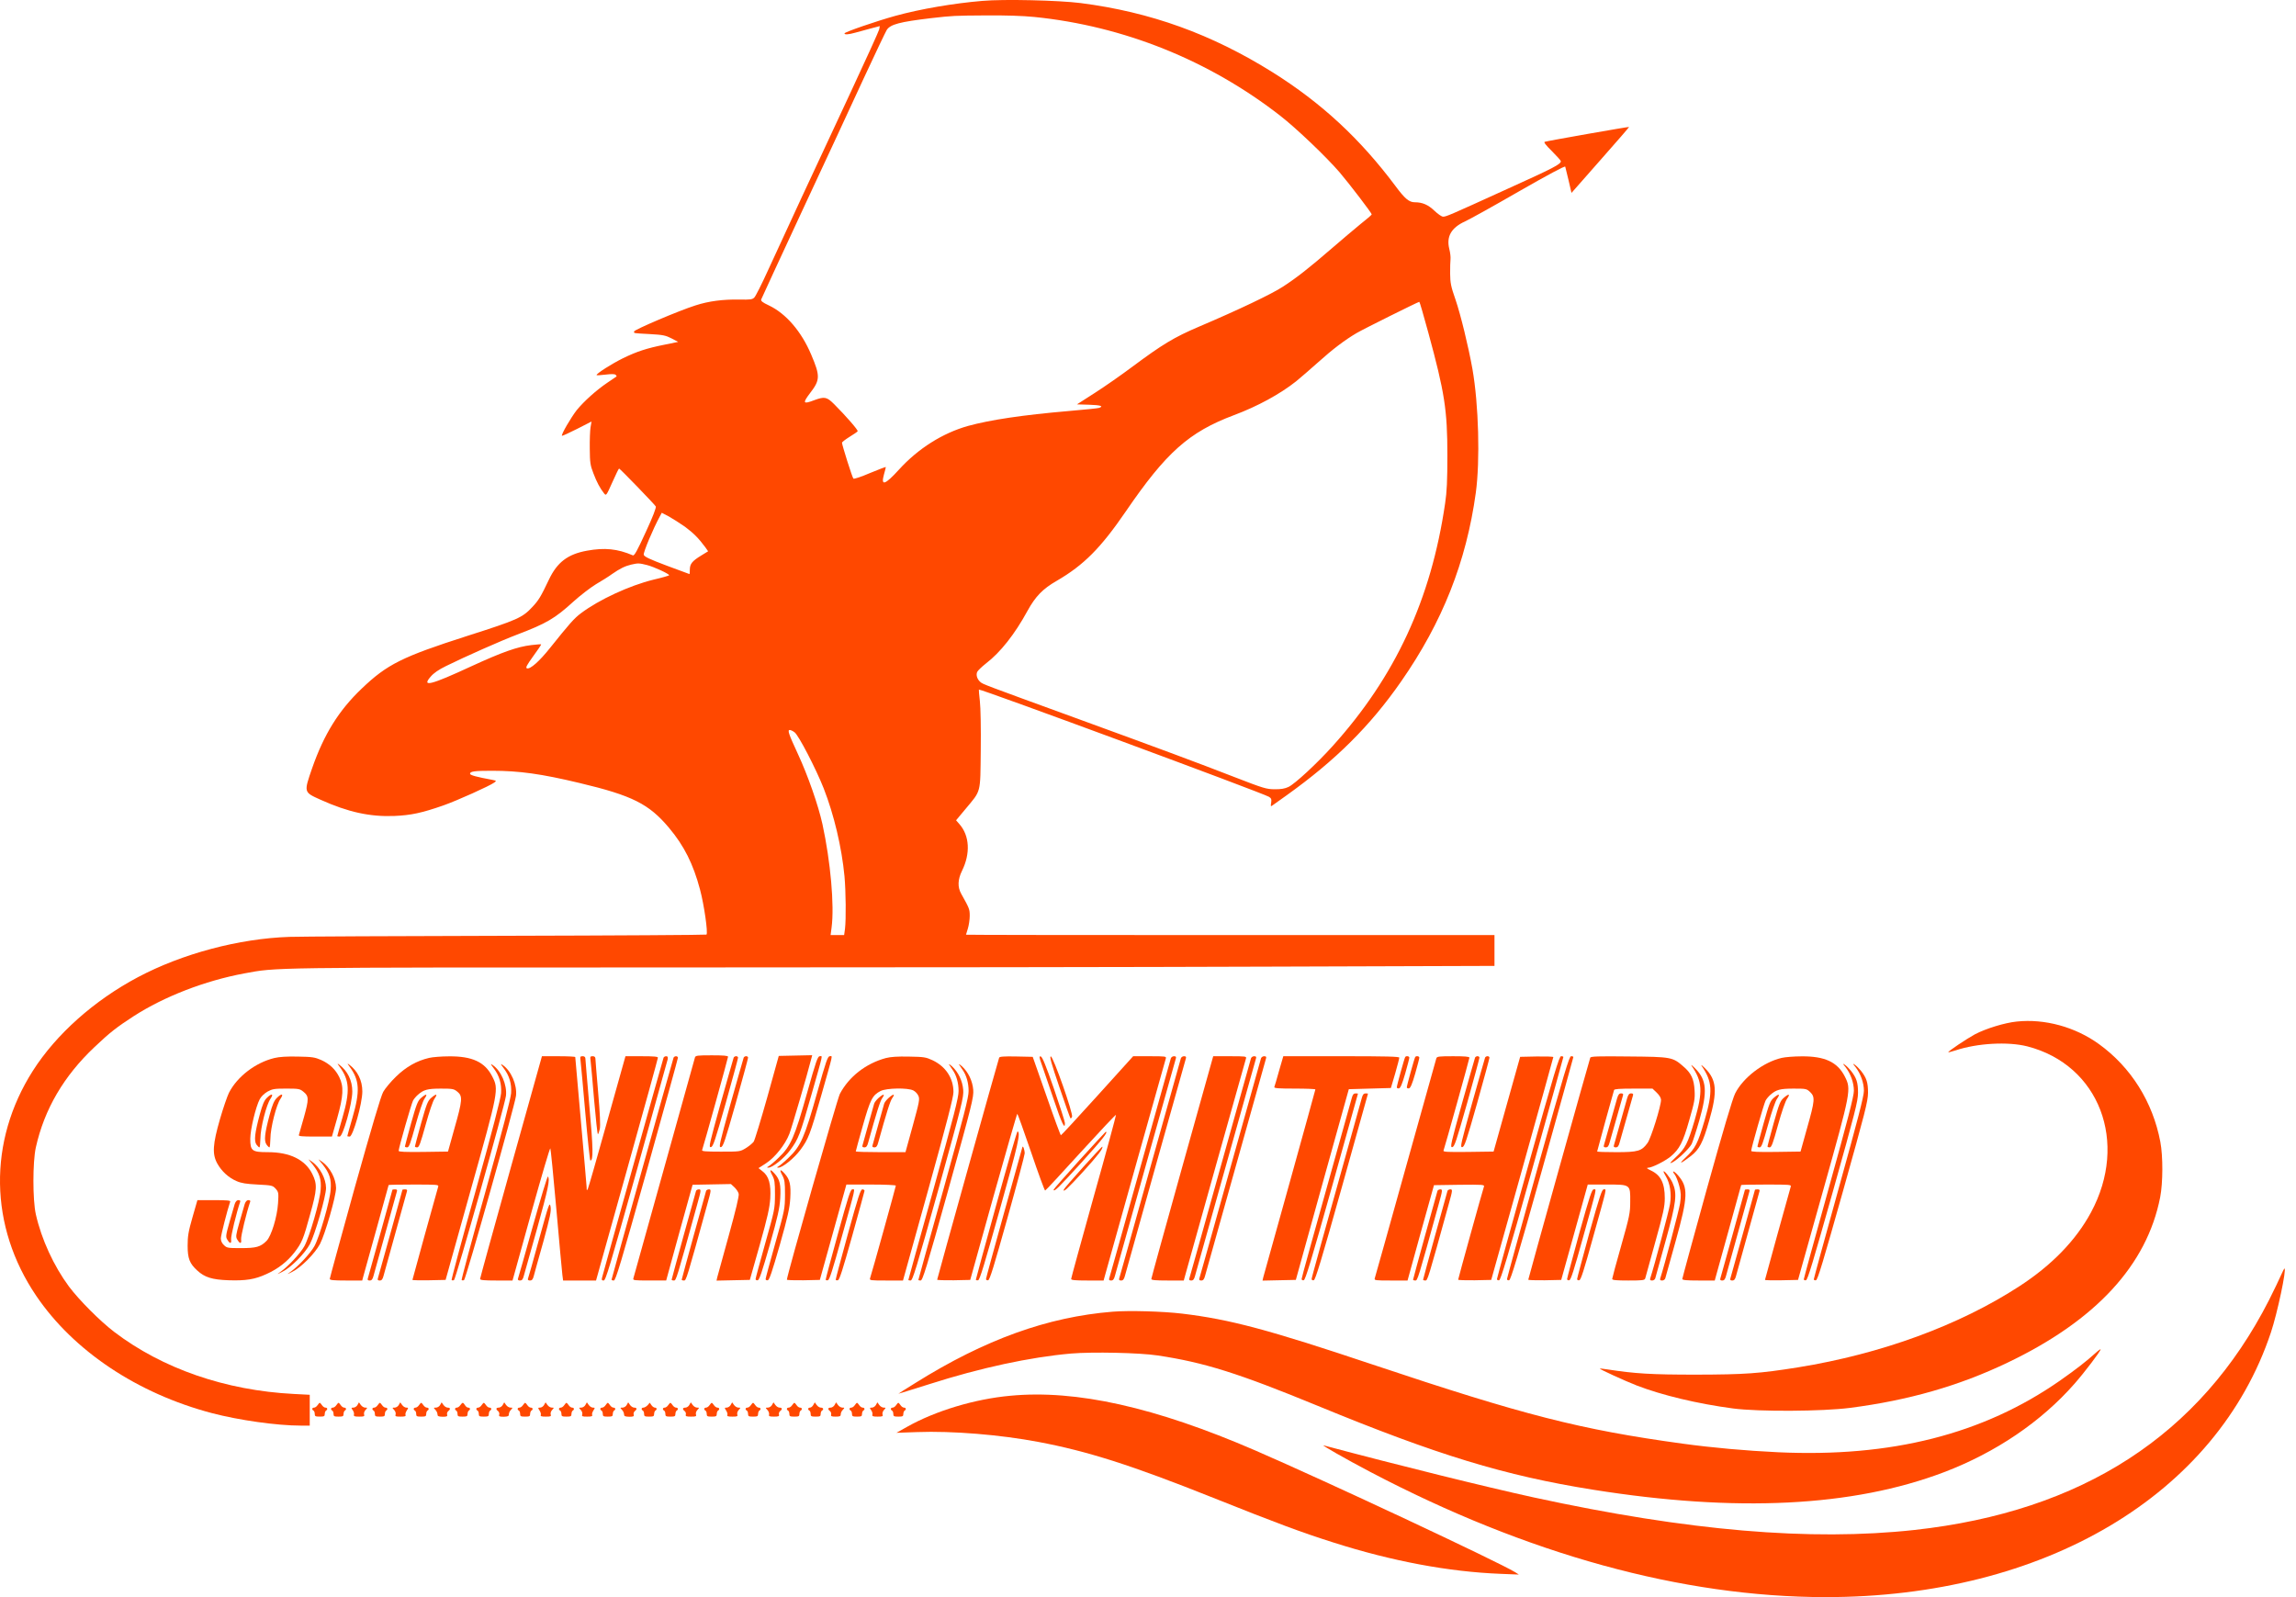 <svg width="115" height="80" viewBox="0 0 115 80" fill="none" xmlns="http://www.w3.org/2000/svg">
<path d="M49.198 0.045C47.762 0.166 46.106 0.448 44.839 0.796C43.904 1.055 42.298 1.607 42.298 1.673C42.298 1.745 42.493 1.733 42.838 1.637C43.007 1.589 43.352 1.493 43.609 1.427L44.067 1.307L44.036 1.475C44.011 1.571 43.384 2.959 42.637 4.557C40.893 8.282 39.175 11.994 38.46 13.556C38.152 14.235 37.845 14.842 37.782 14.902C37.682 15.004 37.581 15.016 37.029 15.004C36.208 14.992 35.499 15.082 34.834 15.298C34.012 15.557 31.76 16.518 31.76 16.602C31.76 16.698 31.672 16.686 32.544 16.734C33.209 16.77 33.341 16.8 33.636 16.951L33.968 17.125L33.297 17.263C32.394 17.443 31.898 17.605 31.196 17.948C30.65 18.218 29.879 18.705 29.879 18.789C29.879 18.807 30.079 18.795 30.324 18.765C30.631 18.729 30.788 18.729 30.838 18.777C30.876 18.813 30.895 18.849 30.876 18.861C30.863 18.873 30.656 19.011 30.424 19.167C29.872 19.54 29.251 20.098 28.887 20.543C28.605 20.904 28.091 21.781 28.147 21.829C28.16 21.841 28.499 21.69 28.9 21.486L29.628 21.114L29.578 21.408C29.552 21.564 29.534 22.045 29.54 22.477C29.546 23.174 29.565 23.306 29.722 23.709C29.891 24.154 30.048 24.448 30.255 24.712C30.362 24.844 30.368 24.832 30.669 24.16C30.838 23.781 30.989 23.469 31.008 23.469C31.052 23.469 32.776 25.253 32.846 25.367C32.877 25.421 32.701 25.884 32.344 26.653C31.911 27.596 31.773 27.848 31.698 27.818C30.932 27.488 30.286 27.422 29.402 27.584C28.436 27.758 27.903 28.166 27.489 29.044C27.087 29.891 26.981 30.065 26.667 30.401C26.165 30.942 25.921 31.05 23.399 31.855C20.143 32.901 19.391 33.273 18.117 34.492C16.969 35.586 16.229 36.775 15.633 38.481C15.213 39.701 15.207 39.677 16.06 40.061C17.434 40.68 18.531 40.92 19.748 40.872C20.589 40.836 21.122 40.722 22.207 40.344C22.891 40.103 24.522 39.371 24.76 39.196C24.873 39.112 24.867 39.106 24.666 39.064C23.882 38.92 23.543 38.83 23.543 38.758C23.543 38.638 23.763 38.608 24.641 38.608C26.015 38.608 27.119 38.764 29.026 39.22C31.679 39.851 32.507 40.272 33.51 41.467C34.263 42.362 34.721 43.275 35.06 44.549C35.267 45.318 35.468 46.73 35.386 46.814C35.361 46.832 30.845 46.862 25.35 46.874C19.855 46.886 14.968 46.91 14.498 46.928C11.97 47.012 9.129 47.769 6.908 48.947C4.713 50.112 2.812 51.806 1.645 53.638C-0.607 57.177 -0.544 61.43 1.815 64.909C3.684 67.666 6.877 69.799 10.615 70.784C11.964 71.138 13.871 71.409 15.062 71.409H15.514V70.634V69.865L14.711 69.823C11.293 69.648 8.138 68.555 5.723 66.717C5.007 66.17 3.972 65.131 3.452 64.44C2.693 63.413 2.078 62.079 1.796 60.829C1.633 60.114 1.633 58.198 1.796 57.471C2.222 55.561 3.195 53.897 4.738 52.443C5.497 51.722 5.854 51.446 6.689 50.905C8.225 49.914 10.264 49.127 12.227 48.76C13.896 48.454 13.2 48.46 33.579 48.46C44.017 48.46 57.572 48.442 63.707 48.418L74.854 48.382V47.607V46.838H61.618C54.342 46.838 48.383 46.832 48.383 46.82C48.383 46.814 48.427 46.676 48.477 46.514C48.527 46.351 48.571 46.063 48.571 45.877C48.571 45.54 48.552 45.498 48.145 44.771C47.956 44.435 47.969 44.062 48.182 43.624C48.615 42.747 48.565 41.858 48.05 41.275L47.887 41.089L48.358 40.524C49.154 39.569 49.098 39.779 49.123 37.58C49.136 36.517 49.117 35.436 49.079 35.123C49.041 34.811 49.023 34.553 49.029 34.541C49.092 34.486 63.243 39.719 63.556 39.911C63.676 39.983 63.694 40.037 63.669 40.212C63.638 40.368 63.651 40.404 63.707 40.362C63.751 40.332 64.077 40.097 64.441 39.839C66.894 38.085 68.631 36.361 70.18 34.132C72.25 31.158 73.442 28.142 73.919 24.682C74.138 23.078 74.063 20.261 73.75 18.482C73.549 17.359 73.16 15.761 72.903 15.01C72.671 14.349 72.639 14.175 72.633 13.707C72.633 13.406 72.639 13.082 72.652 12.986C72.664 12.883 72.639 12.655 72.589 12.463C72.439 11.844 72.689 11.406 73.386 11.087C73.612 10.985 74.822 10.312 76.083 9.585C77.488 8.78 78.379 8.3 78.398 8.348C78.41 8.384 78.485 8.702 78.567 9.039L78.711 9.663L80.16 8.017C80.957 7.116 81.603 6.371 81.597 6.359C81.578 6.341 77.513 7.056 77.369 7.104C77.312 7.122 77.432 7.278 77.733 7.573C77.977 7.819 78.178 8.041 78.178 8.071C78.178 8.228 77.827 8.408 75.481 9.471C72.552 10.805 72.439 10.853 72.275 10.853C72.213 10.853 72.018 10.721 71.849 10.559C71.535 10.258 71.247 10.132 70.87 10.132C70.576 10.132 70.369 9.958 69.892 9.315C68.123 6.948 66.191 5.158 63.751 3.626C60.684 1.709 57.635 0.604 54.122 0.153C53.031 0.015 50.277 -0.051 49.198 0.045ZM51.808 0.85C56.274 1.301 60.558 3.019 64.127 5.801C64.93 6.425 66.429 7.855 67.1 8.636C67.596 9.219 68.706 10.673 68.706 10.739C68.706 10.763 68.449 10.985 68.135 11.231C67.828 11.484 67.201 12.012 66.743 12.409C65.583 13.412 64.943 13.917 64.246 14.367C63.694 14.728 62.032 15.521 60.069 16.356C58.802 16.896 58.237 17.239 56.694 18.386C56.18 18.771 55.346 19.354 54.85 19.672L53.941 20.255L54.549 20.273C55.12 20.291 55.295 20.345 55.057 20.429C55.001 20.453 54.329 20.519 53.564 20.585C51.199 20.789 49.6 21.03 48.483 21.336C47.21 21.696 45.987 22.465 45.021 23.529C44.325 24.292 44.111 24.364 44.274 23.769C44.325 23.589 44.368 23.421 44.368 23.397C44.368 23.378 44.017 23.511 43.584 23.691C43.126 23.889 42.775 24.003 42.744 23.973C42.687 23.919 42.173 22.285 42.173 22.177C42.173 22.141 42.342 22.015 42.549 21.883C42.756 21.756 42.944 21.63 42.957 21.6C42.995 21.552 42.355 20.819 41.772 20.237C41.408 19.876 41.295 19.858 40.787 20.044C40.222 20.261 40.185 20.201 40.574 19.69C41.081 19.035 41.088 18.837 40.63 17.762C40.141 16.602 39.363 15.701 38.51 15.298C38.19 15.148 38.102 15.076 38.127 14.998C38.146 14.944 39.068 12.95 40.172 10.576C41.276 8.204 42.669 5.218 43.252 3.944C43.842 2.671 44.368 1.571 44.419 1.493C44.607 1.217 45.065 1.097 46.627 0.91C47.749 0.784 47.762 0.784 49.405 0.772C50.378 0.766 51.212 0.79 51.808 0.85ZM71.542 16.668C72.357 19.66 72.495 20.531 72.495 22.808C72.495 24.057 72.47 24.64 72.382 25.211C71.68 30.023 69.886 33.892 66.743 37.376C65.965 38.241 64.849 39.274 64.535 39.419C64.353 39.503 64.159 39.539 63.845 39.533C63.437 39.533 63.293 39.491 61.806 38.914C59.918 38.181 58.288 37.574 53.84 35.952C49.255 34.282 49.242 34.276 49.111 34.168C48.947 34.03 48.879 33.826 48.941 33.663C48.972 33.591 49.173 33.399 49.386 33.231C50.108 32.678 50.829 31.765 51.463 30.6C51.864 29.873 52.222 29.5 52.931 29.092C54.285 28.305 55.132 27.452 56.387 25.619C58.407 22.664 59.548 21.642 61.806 20.795C62.992 20.351 64.115 19.738 64.918 19.101C65.131 18.927 65.626 18.5 66.015 18.152C66.749 17.491 67.351 17.035 67.954 16.68C68.28 16.488 71.021 15.124 71.09 15.118C71.109 15.118 71.309 15.815 71.542 16.668ZM34.313 26.388C34.734 26.701 34.997 26.965 35.33 27.416L35.468 27.614L35.135 27.818C34.671 28.101 34.558 28.239 34.552 28.521C34.552 28.647 34.545 28.755 34.533 28.755C34.52 28.755 34.012 28.563 33.398 28.335C32.519 28.004 32.269 27.884 32.243 27.788C32.212 27.68 32.708 26.49 33.053 25.86L33.147 25.685L33.504 25.872C33.699 25.98 34.062 26.214 34.313 26.388ZM32.413 28.305C32.745 28.389 33.517 28.743 33.517 28.815C33.517 28.833 33.159 28.936 32.72 29.038C31.528 29.332 30.004 30.035 29.095 30.72C28.756 30.972 28.517 31.248 27.545 32.462C27.018 33.123 26.554 33.537 26.391 33.477C26.316 33.447 26.378 33.327 26.711 32.864C26.943 32.552 27.119 32.282 27.106 32.276C27.1 32.264 26.874 32.282 26.617 32.312C25.908 32.396 25.162 32.66 23.606 33.375C21.574 34.318 21.103 34.432 21.567 33.898C21.724 33.712 21.962 33.549 22.339 33.363C23.286 32.895 25.118 32.083 25.895 31.789C27.369 31.23 27.796 30.978 28.718 30.137C29.063 29.825 29.571 29.434 29.847 29.266C30.123 29.104 30.493 28.875 30.663 28.749C31.052 28.479 31.309 28.353 31.616 28.281C31.961 28.203 32.011 28.203 32.413 28.305ZM39.802 36.685C40.003 36.835 40.874 38.517 41.257 39.491C41.772 40.806 42.16 42.44 42.298 43.894C42.367 44.663 42.38 46.039 42.324 46.52L42.28 46.838H41.941H41.602L41.652 46.459C41.797 45.36 41.602 43.161 41.194 41.281C40.981 40.32 40.461 38.836 39.965 37.767C39.501 36.763 39.432 36.565 39.557 36.565C39.608 36.565 39.72 36.619 39.802 36.685Z" fill="#FF4800"/>
<path d="M101.01 51.17C100.414 51.23 99.473 51.518 98.921 51.807C98.513 52.029 97.547 52.672 97.585 52.708C97.591 52.72 97.76 52.672 97.955 52.612C99.046 52.251 100.571 52.167 101.543 52.413C105.143 53.339 106.63 57.214 104.729 60.734C103.977 62.128 102.766 63.377 101.135 64.435C98.131 66.387 94.229 67.817 90.064 68.49C88.107 68.802 87.404 68.85 84.952 68.856C82.712 68.856 81.897 68.808 80.498 68.592C80.31 68.562 80.147 68.544 80.134 68.556C80.103 68.58 81.395 69.174 81.972 69.397C83.246 69.889 85.033 70.316 86.802 70.55C88.082 70.718 91.275 70.7 92.667 70.52C95.597 70.142 98.131 69.415 100.552 68.255C104.968 66.147 107.533 63.371 108.198 59.965C108.336 59.25 108.343 57.922 108.205 57.196C107.828 55.201 106.737 53.459 105.131 52.299C103.945 51.44 102.415 51.02 101.01 51.17Z" fill="#FF4800"/>
<g filter="url(#filter0_b_79_1317)">
<path d="M13.745 52.996C12.798 53.224 11.882 53.927 11.468 54.738C11.387 54.9 11.18 55.495 11.017 56.06C10.653 57.321 10.622 57.808 10.885 58.283C11.098 58.667 11.45 58.992 11.845 59.16C12.089 59.268 12.328 59.304 12.905 59.334C13.626 59.37 13.658 59.382 13.808 59.544C13.952 59.712 13.959 59.748 13.927 60.265C13.883 60.962 13.589 61.917 13.35 62.157C13.049 62.458 12.836 62.518 12.071 62.518C11.412 62.518 11.362 62.512 11.217 62.368C11.117 62.278 11.061 62.157 11.061 62.031C11.061 61.881 11.387 60.608 11.531 60.187C11.55 60.133 11.362 60.115 10.722 60.115H9.888L9.643 60.968C9.436 61.689 9.398 61.917 9.398 62.398C9.398 63.041 9.499 63.293 9.881 63.641C10.252 63.984 10.628 64.098 11.437 64.128C12.309 64.158 12.767 64.086 13.35 63.816C13.927 63.557 14.385 63.197 14.743 62.74C15.119 62.248 15.194 62.079 15.533 60.83C15.884 59.58 15.897 59.322 15.646 58.811C15.289 58.09 14.523 57.712 13.413 57.712C12.616 57.712 12.535 57.646 12.535 57.039C12.541 56.559 12.811 55.435 13.011 55.057C13.081 54.924 13.237 54.774 13.4 54.678C13.645 54.546 13.739 54.528 14.341 54.528C14.956 54.528 15.019 54.54 15.188 54.678C15.477 54.906 15.477 55.045 15.226 55.952C15.1 56.402 14.987 56.805 14.969 56.853C14.944 56.913 15.1 56.931 15.778 56.931H16.625L16.888 56.012C17.202 54.9 17.227 54.426 16.995 53.957C16.806 53.567 16.505 53.284 16.079 53.092C15.771 52.96 15.64 52.936 14.918 52.924C14.366 52.912 13.99 52.936 13.745 52.996Z" fill="#FF4800"/>
</g>
<g filter="url(#filter1_b_79_1317)">
<path d="M21.491 52.991C20.877 53.135 20.343 53.435 19.842 53.922C19.578 54.174 19.29 54.523 19.195 54.691C19.076 54.901 18.612 56.481 17.765 59.497C17.082 61.966 16.517 64.02 16.517 64.062C16.517 64.123 16.718 64.141 17.332 64.141H18.142L18.204 63.912C18.242 63.792 18.537 62.723 18.863 61.539C19.195 60.35 19.465 59.371 19.465 59.359C19.465 59.346 20.03 59.334 20.726 59.334C21.893 59.334 21.981 59.34 21.949 59.437C21.874 59.689 20.657 64.081 20.657 64.111C20.657 64.129 21.033 64.135 21.485 64.129L22.319 64.111L23.561 59.665C24.979 54.613 24.991 54.571 24.653 53.916C24.283 53.195 23.649 52.901 22.482 52.913C22.119 52.913 21.667 52.949 21.491 52.991ZM22.909 54.685C23.179 54.901 23.166 55.105 22.765 56.511L22.439 57.682L21.203 57.7C20.287 57.712 19.967 57.694 19.967 57.646C19.967 57.508 20.607 55.279 20.688 55.129C20.732 55.045 20.839 54.919 20.921 54.847C21.215 54.583 21.41 54.529 22.081 54.529C22.677 54.529 22.733 54.541 22.909 54.685Z" fill="#FF4800"/>
</g>
<path d="M21.097 54.991C20.922 55.141 20.865 55.291 20.589 56.27C20.42 56.883 20.282 57.4 20.282 57.424C20.282 57.454 20.332 57.472 20.395 57.472C20.489 57.472 20.558 57.28 20.815 56.348C20.997 55.7 21.179 55.147 21.267 55.027C21.436 54.786 21.355 54.768 21.097 54.991Z" fill="#FF4800"/>
<path d="M21.599 54.991C21.423 55.141 21.367 55.291 21.091 56.27C20.921 56.883 20.783 57.4 20.783 57.424C20.783 57.454 20.834 57.472 20.896 57.472C20.99 57.472 21.059 57.28 21.317 56.348C21.498 55.7 21.68 55.147 21.768 55.027C21.938 54.786 21.856 54.768 21.599 54.991Z" fill="#FF4800"/>
<g filter="url(#filter2_b_79_1317)">
<path d="M25.595 58.445C24.742 61.497 24.046 64.026 24.046 64.062C24.046 64.123 24.253 64.141 24.861 64.141H25.67L25.727 63.942C25.758 63.84 26.172 62.338 26.649 60.614C27.132 58.884 27.54 57.496 27.565 57.52C27.583 57.544 27.721 58.914 27.866 60.566C28.01 62.218 28.148 63.696 28.167 63.852L28.204 64.141H29.026H29.854L31.404 58.596C32.257 55.55 32.953 53.021 32.953 52.979C32.953 52.925 32.746 52.907 32.137 52.907H31.328L31.265 53.129C31.228 53.255 30.82 54.721 30.35 56.391C29.886 58.061 29.478 59.479 29.446 59.545C29.39 59.653 29.384 59.641 29.384 59.485C29.377 59.383 29.252 57.887 29.095 56.151C28.938 54.414 28.813 52.979 28.813 52.949C28.813 52.925 28.436 52.907 27.979 52.907H27.144L25.595 58.445Z" fill="#FF4800"/>
</g>
<path d="M29.081 53.158C29.1 53.303 29.206 54.48 29.319 55.772C29.432 57.069 29.545 58.133 29.57 58.133C29.721 58.133 29.715 57.562 29.52 55.405C29.413 54.144 29.319 53.068 29.319 53.008C29.313 52.942 29.263 52.906 29.181 52.906C29.056 52.906 29.05 52.93 29.081 53.158Z" fill="#FF4800"/>
<path d="M29.583 53.158C29.602 53.303 29.683 54.18 29.759 55.111C29.84 56.048 29.922 56.811 29.947 56.811C29.966 56.811 30.01 56.697 30.041 56.559C30.079 56.378 30.053 55.802 29.959 54.708C29.884 53.831 29.821 53.068 29.821 53.008C29.815 52.942 29.765 52.906 29.683 52.906C29.558 52.906 29.552 52.93 29.583 53.158Z" fill="#FF4800"/>
<path d="M33.236 52.979C33.204 53.057 30.237 63.666 30.162 63.972C30.124 64.111 30.137 64.141 30.237 64.141C30.337 64.141 30.544 63.45 31.881 58.674C32.721 55.664 33.424 53.135 33.443 53.057C33.461 52.949 33.443 52.907 33.367 52.907C33.311 52.907 33.248 52.943 33.236 52.979Z" fill="#FF4800"/>
<path d="M33.737 52.979C33.686 53.105 30.632 64.044 30.632 64.093C30.632 64.123 30.682 64.141 30.744 64.141C30.839 64.141 31.09 63.294 32.407 58.596C33.26 55.55 33.956 53.021 33.956 52.979C33.956 52.943 33.912 52.907 33.862 52.907C33.806 52.907 33.749 52.943 33.737 52.979Z" fill="#FF4800"/>
<g filter="url(#filter3_b_79_1317)">
<path d="M34.81 52.963C34.791 53.024 34.094 55.515 33.267 58.5C32.438 61.486 31.742 63.977 31.724 64.031C31.692 64.134 31.761 64.14 32.526 64.14H33.367L34.026 61.739L34.69 59.345L35.65 59.327L36.61 59.309L36.785 59.471C36.88 59.562 36.98 59.707 36.999 59.797C37.024 59.906 36.855 60.611 36.503 61.884C36.208 62.94 35.951 63.886 35.926 63.977L35.889 64.146L36.723 64.128L37.557 64.11L38.053 62.361C38.448 60.955 38.548 60.497 38.58 60.032C38.623 59.315 38.511 58.91 38.191 58.669L37.99 58.512L38.373 58.265C38.818 57.975 39.332 57.33 39.539 56.793C39.646 56.522 40.436 53.826 40.637 53.024L40.681 52.855L39.847 52.873L39.006 52.891L38.429 54.966C38.109 56.106 37.802 57.107 37.752 57.185C37.695 57.264 37.519 57.409 37.356 57.511C37.068 57.686 37.062 57.686 36.102 57.686C35.33 57.686 35.142 57.668 35.167 57.608C35.23 57.451 36.466 52.999 36.466 52.933C36.466 52.879 36.227 52.861 35.656 52.861C34.935 52.861 34.841 52.873 34.81 52.963Z" fill="#FF4800"/>
</g>
<path d="M36.747 52.977C36.728 53.02 36.44 54.053 36.095 55.266C35.53 57.303 35.486 57.477 35.605 57.459C35.718 57.441 35.806 57.171 36.352 55.248C36.691 54.041 36.967 53.02 36.967 52.977C36.967 52.941 36.923 52.905 36.873 52.905C36.816 52.905 36.76 52.941 36.747 52.977Z" fill="#FF4800"/>
<path d="M37.249 52.977C37.231 53.02 36.942 54.053 36.597 55.266C36.033 57.303 35.989 57.477 36.108 57.459C36.221 57.441 36.309 57.171 36.854 55.248C37.193 54.041 37.469 53.02 37.469 52.977C37.469 52.941 37.425 52.905 37.375 52.905C37.319 52.905 37.262 52.941 37.249 52.977Z" fill="#FF4800"/>
<path d="M40.423 54.75C39.808 56.949 39.601 57.418 39.012 57.976C38.805 58.181 38.572 58.373 38.504 58.415C38.403 58.469 38.403 58.487 38.478 58.487C38.679 58.499 39.263 58.031 39.582 57.604C39.99 57.057 40.072 56.841 40.636 54.858C41.251 52.696 41.207 52.906 41.063 52.906C40.956 52.906 40.875 53.14 40.423 54.75Z" fill="#FF4800"/>
<path d="M40.924 54.75C40.309 56.949 40.102 57.418 39.513 57.976C39.306 58.181 39.074 58.373 39.005 58.415C38.904 58.469 38.904 58.487 38.98 58.487C39.18 58.499 39.764 58.031 40.084 57.604C40.491 57.057 40.573 56.841 41.138 54.858C41.752 52.696 41.708 52.906 41.564 52.906C41.457 52.906 41.376 53.14 40.924 54.75Z" fill="#FF4800"/>
<g filter="url(#filter4_b_79_1317)">
<path d="M44.375 52.997C43.371 53.267 42.524 53.928 42.066 54.793C41.941 55.027 39.413 63.894 39.413 64.099C39.413 64.123 39.783 64.135 40.241 64.129L41.063 64.111L41.728 61.725L42.393 59.334H43.635C44.312 59.334 44.87 59.359 44.87 59.389C44.87 59.437 43.666 63.78 43.578 64.032C43.547 64.135 43.603 64.141 44.387 64.141H45.228L46.495 59.587C47.423 56.247 47.756 54.949 47.756 54.703C47.756 54.006 47.367 53.417 46.702 53.105C46.376 52.955 46.282 52.937 45.529 52.925C44.952 52.913 44.613 52.937 44.375 52.997ZM45.742 54.619C45.843 54.667 45.956 54.787 45.999 54.889C46.075 55.057 46.043 55.201 45.717 56.391L45.353 57.712H44.111C43.421 57.712 42.863 57.694 42.863 57.676C42.863 57.652 43.02 57.082 43.214 56.397C43.591 55.063 43.697 54.859 44.105 54.649C44.4 54.498 45.466 54.48 45.742 54.619Z" fill="#FF4800"/>
</g>
<path d="M44.004 54.997C43.904 55.087 43.804 55.213 43.785 55.279C43.766 55.345 43.634 55.82 43.49 56.33C43.346 56.841 43.22 57.31 43.202 57.364C43.176 57.442 43.202 57.472 43.296 57.472C43.39 57.472 43.44 57.412 43.49 57.214C43.898 55.742 44.086 55.135 44.193 54.997C44.349 54.78 44.249 54.78 44.004 54.997Z" fill="#FF4800"/>
<path d="M44.507 54.997C44.407 55.087 44.306 55.213 44.287 55.279C44.269 55.345 44.137 55.82 43.992 56.33C43.848 56.841 43.723 57.31 43.704 57.364C43.679 57.442 43.704 57.472 43.798 57.472C43.892 57.472 43.942 57.412 43.992 57.214C44.4 55.742 44.588 55.135 44.695 54.997C44.852 54.78 44.752 54.78 44.507 54.997Z" fill="#FF4800"/>
<g filter="url(#filter5_b_79_1317)">
<path d="M50.045 52.979C49.995 53.105 46.94 64.044 46.94 64.099C46.94 64.123 47.31 64.135 47.768 64.129L48.596 64.111L49.756 59.947C50.396 57.664 50.935 55.79 50.954 55.79C50.973 55.79 51.28 56.655 51.644 57.712C52.002 58.77 52.322 59.635 52.347 59.635C52.372 59.635 53.175 58.77 54.134 57.712C55.094 56.661 55.885 55.82 55.897 55.844C55.903 55.874 55.408 57.718 54.781 59.941C54.16 62.17 53.651 64.02 53.651 64.062C53.651 64.123 53.852 64.141 54.467 64.141H55.276L55.339 63.912C55.696 62.621 58.368 53.093 58.394 53.015C58.425 52.913 58.362 52.907 57.591 52.907H56.756L54.969 54.883C53.984 55.97 53.162 56.865 53.137 56.865C53.118 56.871 52.792 55.988 52.416 54.901L51.726 52.937L50.898 52.919C50.27 52.907 50.063 52.925 50.045 52.979Z" fill="#FF4800"/>
</g>
<path d="M52.184 53.339C52.266 53.579 52.535 54.366 52.78 55.081C53.181 56.276 53.345 56.619 53.338 56.252C53.338 56.18 53.087 55.405 52.786 54.528C52.385 53.369 52.203 52.93 52.128 52.918C52.04 52.9 52.046 52.954 52.184 53.339Z" fill="#FF4800"/>
<path d="M53.056 54.438C53.344 55.285 53.595 55.994 53.614 56.012C53.633 56.03 53.671 56 53.696 55.94C53.758 55.778 52.761 52.942 52.636 52.918C52.554 52.906 52.654 53.254 53.056 54.438Z" fill="#FF4800"/>
<path d="M58.645 53.009C58.627 53.069 57.93 55.55 57.102 58.523C56.274 61.497 55.578 63.978 55.559 64.032C55.534 64.111 55.559 64.141 55.653 64.141C55.747 64.141 55.797 64.081 55.842 63.912C56.199 62.621 58.871 53.093 58.896 53.015C58.921 52.937 58.896 52.907 58.802 52.907C58.733 52.907 58.664 52.955 58.645 53.009Z" fill="#FF4800"/>
<path d="M59.147 53.009C59.128 53.069 58.431 55.55 57.603 58.523C56.776 61.497 56.079 63.978 56.06 64.032C56.035 64.111 56.06 64.141 56.154 64.141C56.249 64.141 56.299 64.081 56.343 63.912C56.7 62.621 59.372 53.093 59.398 53.015C59.422 52.937 59.398 52.907 59.303 52.907C59.234 52.907 59.165 52.955 59.147 53.009Z" fill="#FF4800"/>
<g filter="url(#filter6_b_79_1317)">
<path d="M59.217 58.445C58.364 61.497 57.667 64.026 57.667 64.062C57.667 64.123 57.874 64.141 58.483 64.141H59.292L59.355 63.912C59.712 62.621 62.384 53.093 62.409 53.015C62.441 52.913 62.378 52.907 61.606 52.907H60.766L59.217 58.445Z" fill="#FF4800"/>
</g>
<path d="M62.659 53.009C62.64 53.069 61.944 55.55 61.116 58.523C60.288 61.497 59.592 63.978 59.573 64.032C59.548 64.111 59.573 64.141 59.667 64.141C59.761 64.141 59.811 64.081 59.855 63.912C60.213 62.621 62.885 53.093 62.91 53.015C62.935 52.937 62.91 52.907 62.816 52.907C62.747 52.907 62.678 52.955 62.659 53.009Z" fill="#FF4800"/>
<path d="M63.161 53.009C63.142 53.069 62.446 55.55 61.618 58.523C60.79 61.497 60.094 63.978 60.075 64.032C60.05 64.111 60.075 64.141 60.169 64.141C60.263 64.141 60.313 64.081 60.357 63.912C60.715 62.621 63.387 53.093 63.412 53.015C63.437 52.937 63.412 52.907 63.318 52.907C63.249 52.907 63.18 52.955 63.161 53.009Z" fill="#FF4800"/>
<g filter="url(#filter7_b_79_1317)">
<path d="M64.064 53.639C63.951 54.047 63.844 54.414 63.826 54.45C63.807 54.51 64.033 54.528 64.842 54.528C65.413 54.528 65.883 54.546 65.883 54.57C65.883 54.588 65.306 56.678 64.603 59.208C63.895 61.737 63.299 63.888 63.274 63.978L63.236 64.146L64.07 64.128L64.905 64.11L66.228 59.334L67.558 54.558L68.612 54.528L69.666 54.498L69.879 53.777C69.992 53.38 70.086 53.02 70.086 52.978C70.086 52.924 69.465 52.906 67.182 52.906H64.277L64.064 53.639Z" fill="#FF4800"/>
</g>
<path d="M70.382 52.948C70.338 53.02 69.962 54.377 69.962 54.462C69.962 54.504 70.012 54.528 70.068 54.516C70.144 54.504 70.231 54.299 70.382 53.777C70.495 53.38 70.589 53.02 70.589 52.978C70.589 52.9 70.426 52.876 70.382 52.948Z" fill="#FF4800"/>
<path d="M70.883 52.948C70.84 53.02 70.463 54.377 70.463 54.462C70.463 54.504 70.513 54.528 70.57 54.516C70.645 54.504 70.733 54.299 70.883 53.777C70.996 53.38 71.09 53.02 71.09 52.978C71.09 52.9 70.927 52.876 70.883 52.948Z" fill="#FF4800"/>
<g filter="url(#filter8_b_79_1317)">
<path d="M71.943 53.009C71.924 53.069 71.228 55.55 70.4 58.523C69.572 61.497 68.876 63.978 68.857 64.032C68.826 64.135 68.895 64.141 69.66 64.141H70.5L71.159 61.749L71.824 59.365L73.091 59.346C74.283 59.334 74.358 59.34 74.327 59.437C74.245 59.677 73.035 64.05 73.035 64.099C73.035 64.123 73.405 64.135 73.863 64.129L74.691 64.111L76.246 58.553C77.099 55.496 77.802 52.973 77.802 52.949C77.802 52.925 77.425 52.913 76.974 52.919L76.14 52.937L75.475 55.309L74.81 57.682L73.543 57.7C72.501 57.712 72.276 57.7 72.301 57.634C72.363 57.478 73.599 53.045 73.599 52.979C73.599 52.925 73.361 52.907 72.79 52.907C72.069 52.907 71.975 52.919 71.943 53.009Z" fill="#FF4800"/>
</g>
<path d="M73.881 52.977C73.862 53.02 73.574 54.053 73.229 55.266C72.664 57.303 72.621 57.477 72.74 57.459C72.853 57.441 72.94 57.171 73.486 55.248C73.825 54.041 74.101 53.02 74.101 52.977C74.101 52.941 74.057 52.905 74.007 52.905C73.95 52.905 73.894 52.941 73.881 52.977Z" fill="#FF4800"/>
<path d="M74.383 52.977C74.364 53.02 74.076 54.053 73.731 55.266C73.166 57.303 73.122 57.477 73.241 57.459C73.354 57.441 73.442 57.171 73.988 55.248C74.327 54.041 74.603 53.02 74.603 52.977C74.603 52.941 74.559 52.905 74.508 52.905C74.452 52.905 74.396 52.941 74.383 52.977Z" fill="#FF4800"/>
<path d="M76.529 58.445C75.675 61.497 74.979 64.026 74.979 64.068C74.979 64.116 75.029 64.14 75.086 64.128C75.167 64.116 75.512 62.969 76.748 58.553C77.601 55.495 78.304 52.978 78.304 52.948C78.304 52.924 78.254 52.906 78.191 52.906C78.097 52.906 77.858 53.699 76.529 58.445Z" fill="#FF4800"/>
<path d="M77.03 58.445C76.177 61.497 75.481 64.026 75.481 64.068C75.481 64.116 75.531 64.14 75.587 64.128C75.669 64.116 76.014 62.969 77.25 58.553C78.103 55.495 78.805 52.978 78.805 52.948C78.805 52.924 78.755 52.906 78.692 52.906C78.598 52.906 78.36 53.699 77.03 58.445Z" fill="#FF4800"/>
<g filter="url(#filter9_b_79_1317)">
<path d="M79.652 52.979C79.602 53.105 76.547 64.044 76.547 64.099C76.547 64.123 76.917 64.135 77.375 64.129L78.197 64.111L78.862 61.725L79.526 59.334H80.474C81.678 59.334 81.659 59.322 81.653 60.2C81.653 60.758 81.615 60.932 81.201 62.398C80.95 63.276 80.75 64.026 80.75 64.062C80.75 64.123 80.957 64.141 81.559 64.141C82.28 64.141 82.374 64.129 82.406 64.032C82.424 63.978 82.65 63.161 82.907 62.218C83.315 60.758 83.384 60.428 83.384 60.019C83.384 59.256 83.183 58.86 82.681 58.626C82.493 58.535 82.45 58.499 82.543 58.493C82.738 58.493 83.384 58.169 83.679 57.929C84.118 57.562 84.294 57.226 84.607 56.12C84.871 55.201 84.902 55.051 84.877 54.619C84.846 54.048 84.708 53.754 84.319 53.423C83.779 52.949 83.716 52.937 81.578 52.919C80.053 52.901 79.677 52.913 79.652 52.979ZM82.983 54.733C83.114 54.859 83.196 54.997 83.196 55.093C83.196 55.406 82.694 57.016 82.518 57.256C82.224 57.658 82.048 57.712 80.957 57.712C80.43 57.712 79.997 57.7 79.997 57.676C79.997 57.646 80.8 54.733 80.844 54.601C80.862 54.547 81.12 54.529 81.822 54.529H82.769L82.983 54.733Z" fill="#FF4800"/>
</g>
<path d="M80.995 55.021C80.775 55.808 80.361 57.274 80.336 57.364C80.311 57.442 80.336 57.472 80.43 57.472C80.525 57.472 80.575 57.412 80.625 57.214C80.725 56.859 81.252 55.003 81.29 54.87C81.315 54.798 81.29 54.768 81.196 54.768C81.102 54.768 81.051 54.828 80.995 55.021Z" fill="#FF4800"/>
<path d="M81.496 55.021C81.277 55.808 80.863 57.274 80.838 57.364C80.813 57.442 80.838 57.472 80.932 57.472C81.026 57.472 81.076 57.412 81.126 57.214C81.227 56.859 81.754 55.003 81.791 54.87C81.816 54.798 81.791 54.768 81.697 54.768C81.603 54.768 81.553 54.828 81.496 55.021Z" fill="#FF4800"/>
<g filter="url(#filter10_b_79_1317)">
<path d="M89.236 52.991C88.314 53.207 87.311 53.976 86.909 54.769C86.778 55.033 86.313 56.601 85.485 59.575C84.814 62.002 84.262 64.026 84.262 64.062C84.262 64.123 84.469 64.141 85.078 64.141H85.887L85.95 63.912C85.987 63.792 86.282 62.723 86.608 61.539C86.941 60.35 87.21 59.371 87.21 59.359C87.21 59.346 87.775 59.334 88.471 59.334C89.638 59.334 89.726 59.34 89.694 59.437C89.619 59.689 88.402 64.081 88.402 64.111C88.402 64.129 88.772 64.135 89.23 64.129L90.058 64.111L91.306 59.665C92.724 54.613 92.73 54.571 92.398 53.916C92.028 53.195 91.394 52.901 90.228 52.913C89.864 52.913 89.412 52.949 89.236 52.991ZM90.667 54.703C90.918 54.949 90.905 55.117 90.51 56.511L90.184 57.682L88.948 57.7C88.032 57.712 87.712 57.694 87.712 57.646C87.712 57.508 88.352 55.279 88.433 55.129C88.477 55.045 88.584 54.919 88.666 54.847C88.96 54.583 89.155 54.529 89.832 54.529C90.466 54.529 90.485 54.535 90.667 54.703Z" fill="#FF4800"/>
</g>
<path d="M88.842 54.991C88.666 55.141 88.61 55.291 88.334 56.27C88.164 56.883 88.026 57.4 88.026 57.424C88.026 57.454 88.076 57.472 88.139 57.472C88.227 57.472 88.302 57.267 88.553 56.354C88.735 55.7 88.923 55.147 89.011 55.033C89.18 54.786 89.099 54.768 88.842 54.991Z" fill="#FF4800"/>
<path d="M89.343 54.991C89.167 55.141 89.111 55.291 88.835 56.27C88.666 56.883 88.528 57.4 88.528 57.424C88.528 57.454 88.578 57.472 88.641 57.472C88.728 57.472 88.804 57.267 89.055 56.354C89.236 55.7 89.425 55.147 89.512 55.033C89.682 54.786 89.6 54.768 89.343 54.991Z" fill="#FF4800"/>
<path d="M17.007 53.429C17.509 54.108 17.54 54.654 17.151 55.988C17.007 56.481 16.894 56.895 16.894 56.907C16.894 56.919 16.944 56.931 17.013 56.931C17.176 56.931 17.646 55.273 17.646 54.673C17.646 54.12 17.408 53.639 16.988 53.327C16.881 53.249 16.887 53.261 17.007 53.429Z" fill="#FF4800"/>
<path d="M17.509 53.429C18.011 54.108 18.042 54.654 17.653 55.988C17.509 56.481 17.396 56.895 17.396 56.907C17.396 56.919 17.446 56.931 17.515 56.931C17.678 56.931 18.148 55.273 18.148 54.673C18.148 54.12 17.91 53.639 17.49 53.327C17.383 53.249 17.39 53.261 17.509 53.429Z" fill="#FF4800"/>
<path d="M24.721 53.501C25.01 53.879 25.129 54.282 25.098 54.756C25.079 55.026 24.665 56.624 23.831 59.622C23.141 62.073 22.601 64.098 22.62 64.116C22.639 64.14 22.695 64.14 22.739 64.122C22.827 64.092 25.28 55.393 25.342 54.888C25.405 54.348 25.098 53.627 24.671 53.344C24.558 53.266 24.565 53.296 24.721 53.501Z" fill="#FF4800"/>
<path d="M25.224 53.501C25.512 53.879 25.632 54.282 25.6 54.756C25.581 55.026 25.167 56.624 24.333 59.622C23.643 62.073 23.104 64.098 23.122 64.116C23.141 64.14 23.198 64.14 23.242 64.122C23.329 64.092 25.782 55.393 25.845 54.888C25.908 54.348 25.6 53.627 25.174 53.344C25.061 53.266 25.067 53.296 25.224 53.501Z" fill="#FF4800"/>
<path d="M47.537 53.327C47.568 53.375 47.643 53.489 47.706 53.579C47.901 53.85 48.013 54.24 48.013 54.649C48.013 54.973 47.788 55.85 46.759 59.557C46.063 62.044 45.498 64.093 45.498 64.111C45.498 64.129 45.548 64.141 45.611 64.141C45.711 64.141 45.9 63.528 47.004 59.569C48.195 55.279 48.271 54.967 48.245 54.589C48.208 54.138 47.995 53.694 47.675 53.405C47.574 53.315 47.512 53.279 47.537 53.327Z" fill="#FF4800"/>
<path d="M48.038 53.327C48.069 53.375 48.145 53.489 48.207 53.579C48.402 53.85 48.515 54.24 48.515 54.649C48.515 54.973 48.289 55.85 47.26 59.557C46.564 62.044 45.999 64.093 45.999 64.111C45.999 64.129 46.049 64.141 46.112 64.141C46.212 64.141 46.401 63.528 47.505 59.569C48.697 55.279 48.772 54.967 48.747 54.589C48.709 54.138 48.496 53.694 48.176 53.405C48.075 53.315 48.013 53.279 48.038 53.327Z" fill="#FF4800"/>
<path d="M84.728 53.386C85.273 54.179 85.298 54.672 84.878 56.12C84.533 57.285 84.414 57.52 83.931 57.97C83.624 58.265 83.592 58.307 83.768 58.223C84.025 58.09 84.59 57.556 84.728 57.309C84.778 57.207 84.953 56.679 85.11 56.132C85.531 54.666 85.487 54.101 84.909 53.519C84.753 53.362 84.671 53.302 84.728 53.386Z" fill="#FF4800"/>
<path d="M85.228 53.387C85.773 54.18 85.799 54.672 85.378 56.12C85.033 57.292 84.914 57.52 84.425 57.983C84.042 58.343 84.168 58.307 84.676 57.916C85.115 57.58 85.297 57.232 85.604 56.144C86.031 54.666 85.987 54.102 85.41 53.519C85.253 53.363 85.171 53.303 85.228 53.387Z" fill="#FF4800"/>
<path d="M92.442 53.459C92.693 53.783 92.856 54.24 92.856 54.636C92.856 54.907 92.549 56.09 91.602 59.496C90.912 61.977 90.347 64.038 90.347 64.08C90.347 64.116 90.397 64.14 90.454 64.128C90.542 64.116 90.811 63.203 91.809 59.665C92.925 55.688 93.057 55.171 93.063 54.739C93.063 54.228 92.994 54 92.706 53.633C92.618 53.525 92.486 53.393 92.411 53.339C92.285 53.255 92.285 53.267 92.442 53.459Z" fill="#FF4800"/>
<path d="M92.944 53.459C93.194 53.783 93.358 54.24 93.358 54.636C93.358 54.907 93.05 56.09 92.103 59.496C91.413 61.977 90.848 64.038 90.848 64.08C90.848 64.116 90.899 64.14 90.955 64.128C91.043 64.116 91.313 63.203 92.31 59.665C93.427 55.688 93.558 55.171 93.564 54.739C93.564 54.228 93.496 54 93.207 53.633C93.119 53.525 92.987 53.393 92.912 53.339C92.787 53.255 92.787 53.267 92.944 53.459Z" fill="#FF4800"/>
<path d="M67.709 54.991C65.664 62.308 65.194 64.002 65.194 64.068C65.194 64.11 65.244 64.14 65.3 64.128C65.382 64.116 65.677 63.149 66.712 59.454C67.427 56.895 68.016 54.792 68.016 54.781C68.016 54.775 67.96 54.769 67.891 54.769C67.803 54.769 67.753 54.828 67.709 54.991Z" fill="#FF4800"/>
<path d="M68.211 54.991C66.166 62.308 65.695 64.002 65.695 64.068C65.695 64.11 65.746 64.14 65.802 64.128C65.883 64.116 66.178 63.149 67.213 59.454C67.928 56.895 68.518 54.792 68.518 54.781C68.518 54.775 68.462 54.769 68.393 54.769C68.305 54.769 68.255 54.828 68.211 54.991Z" fill="#FF4800"/>
<path d="M13.356 55.003C13.231 55.129 13.143 55.339 13.011 55.826C12.761 56.751 12.717 57.141 12.842 57.328C12.899 57.406 12.967 57.472 12.993 57.472C13.018 57.472 13.037 57.274 13.043 57.033C13.043 56.505 13.344 55.315 13.551 55.033C13.726 54.774 13.601 54.756 13.356 55.003Z" fill="#FF4800"/>
<path d="M13.858 55.003C13.733 55.129 13.639 55.339 13.507 55.838C13.256 56.769 13.218 57.135 13.344 57.322C13.4 57.406 13.469 57.472 13.494 57.472C13.519 57.472 13.538 57.274 13.544 57.033C13.544 56.505 13.845 55.315 14.053 55.033C14.228 54.774 14.103 54.756 13.858 55.003Z" fill="#FF4800"/>
<path d="M49.901 60.349C49.336 62.386 48.878 64.074 48.878 64.098C48.884 64.128 48.928 64.14 48.991 64.128C49.073 64.116 49.305 63.341 50.083 60.566C51.017 57.232 51.124 56.757 50.967 56.667C50.942 56.655 50.465 58.313 49.901 60.349Z" fill="#FF4800"/>
<path d="M54.066 58.115C53.357 58.902 52.774 59.562 52.774 59.587C52.774 59.737 53.012 59.502 54.154 58.247C55.22 57.069 55.521 56.691 55.383 56.691C55.371 56.691 54.775 57.334 54.066 58.115Z" fill="#FF4800"/>
<path d="M51.18 57.562C51.155 57.664 50.741 59.148 50.258 60.866C49.781 62.584 49.386 64.026 49.386 64.068C49.386 64.11 49.43 64.14 49.493 64.128C49.574 64.116 49.781 63.437 50.459 61.016C50.935 59.316 51.324 57.856 51.324 57.772C51.324 57.688 51.299 57.568 51.274 57.502C51.23 57.4 51.218 57.406 51.18 57.562Z" fill="#FF4800"/>
<path d="M54.248 58.463C53.727 59.04 53.301 59.539 53.288 59.575C53.213 59.779 53.495 59.521 54.254 58.686C55.001 57.863 55.277 57.502 55.208 57.436C55.195 57.43 54.762 57.893 54.248 58.463Z" fill="#FF4800"/>
<path d="M15.665 58.337C15.998 58.757 16.104 59.076 16.061 59.587C16.023 60.163 15.502 61.959 15.245 62.422C15.051 62.77 14.436 63.437 14.041 63.714C13.852 63.846 13.859 63.846 14.135 63.708C14.574 63.491 15.27 62.794 15.527 62.308C15.784 61.815 16.33 59.917 16.33 59.508C16.324 59.034 16.029 58.481 15.64 58.199L15.446 58.067L15.665 58.337Z" fill="#FF4800"/>
<path d="M16.167 58.337C16.5 58.757 16.606 59.076 16.562 59.587C16.525 60.163 16.004 61.959 15.747 62.422C15.552 62.77 14.938 63.437 14.542 63.714C14.354 63.846 14.361 63.846 14.636 63.708C15.076 63.491 15.772 62.794 16.029 62.308C16.286 61.815 16.832 59.917 16.832 59.508C16.826 59.034 16.531 58.481 16.142 58.199L15.947 58.067L16.167 58.337Z" fill="#FF4800"/>
<path d="M38.679 58.866C38.798 59.094 38.817 59.214 38.817 59.845C38.811 60.554 38.804 60.596 38.328 62.278C38.064 63.221 37.845 64.026 37.845 64.068C37.845 64.116 37.895 64.14 37.951 64.128C38.033 64.116 38.165 63.72 38.553 62.368C38.961 60.92 39.049 60.524 39.08 60.019C39.118 59.346 39.062 59.082 38.804 58.794C38.579 58.535 38.516 58.571 38.679 58.866Z" fill="#FF4800"/>
<path d="M39.181 58.866C39.3 59.094 39.319 59.214 39.319 59.845C39.313 60.554 39.307 60.596 38.83 62.278C38.566 63.221 38.347 64.026 38.347 64.068C38.347 64.116 38.397 64.14 38.454 64.128C38.535 64.116 38.667 63.72 39.056 62.368C39.464 60.92 39.551 60.524 39.583 60.019C39.62 59.346 39.564 59.082 39.307 58.794C39.081 58.535 39.018 58.571 39.181 58.866Z" fill="#FF4800"/>
<path d="M83.321 58.692C83.321 58.71 83.377 58.818 83.44 58.926C83.647 59.268 83.729 59.803 83.647 60.308C83.597 60.644 82.863 63.402 82.656 64.032C82.631 64.111 82.656 64.141 82.75 64.141C82.819 64.141 82.888 64.093 82.907 64.032C82.926 63.978 83.152 63.149 83.415 62.194C83.967 60.206 84.017 59.791 83.766 59.232C83.647 58.974 83.321 58.572 83.321 58.692Z" fill="#FF4800"/>
<path d="M83.886 58.836C83.955 58.932 84.055 59.19 84.112 59.413C84.199 59.755 84.206 59.893 84.149 60.284C84.093 60.638 83.365 63.396 83.158 64.032C83.133 64.111 83.158 64.141 83.252 64.141C83.321 64.141 83.39 64.093 83.409 64.032C83.428 63.978 83.66 63.143 83.923 62.188C84.557 59.917 84.569 59.467 84.036 58.86C83.835 58.632 83.71 58.614 83.886 58.836Z" fill="#FF4800"/>
<path d="M26.687 61.425C26.291 62.837 25.959 64.026 25.94 64.062C25.928 64.111 25.965 64.141 26.047 64.141C26.141 64.141 26.191 64.087 26.235 63.912C26.273 63.792 26.567 62.723 26.9 61.545C27.464 59.509 27.552 59.094 27.445 58.932C27.421 58.896 27.082 60.019 26.687 61.425Z" fill="#FF4800"/>
<path d="M19.654 59.599C19.654 59.623 18.475 63.87 18.424 64.032C18.399 64.111 18.424 64.141 18.518 64.141C18.613 64.141 18.663 64.081 18.707 63.912C18.914 63.161 19.855 59.767 19.88 59.677C19.905 59.605 19.88 59.575 19.786 59.575C19.71 59.575 19.654 59.587 19.654 59.599Z" fill="#FF4800"/>
<path d="M20.156 59.599C20.156 59.623 18.977 63.87 18.927 64.032C18.902 64.111 18.927 64.141 19.021 64.141C19.115 64.141 19.165 64.081 19.209 63.912C19.416 63.161 20.357 59.767 20.382 59.677C20.407 59.605 20.382 59.575 20.288 59.575C20.213 59.575 20.156 59.587 20.156 59.599Z" fill="#FF4800"/>
<path d="M34.864 59.647C34.814 59.803 33.641 64.056 33.641 64.099C33.641 64.123 33.691 64.141 33.754 64.141C33.867 64.141 33.88 64.105 34.927 60.308C35.121 59.617 35.121 59.575 35.009 59.575C34.946 59.575 34.877 59.611 34.864 59.647Z" fill="#FF4800"/>
<path d="M35.368 59.647C35.318 59.803 34.145 64.056 34.145 64.099C34.145 64.123 34.195 64.141 34.258 64.141C34.371 64.141 34.383 64.105 35.431 60.308C35.625 59.617 35.625 59.575 35.512 59.575C35.45 59.575 35.38 59.611 35.368 59.647Z" fill="#FF4800"/>
<path d="M41.966 61.815C41.627 63.041 41.351 64.074 41.357 64.098C41.357 64.128 41.407 64.14 41.464 64.128C41.545 64.116 41.696 63.642 42.148 62.008C42.882 59.376 42.838 59.575 42.693 59.575C42.599 59.575 42.493 59.899 41.966 61.815Z" fill="#FF4800"/>
<path d="M42.467 61.815C42.129 63.041 41.853 64.074 41.859 64.098C41.859 64.128 41.903 64.14 41.966 64.128C42.047 64.116 42.204 63.617 42.681 61.917C43.019 60.71 43.295 59.689 43.302 59.647C43.302 59.611 43.252 59.575 43.195 59.575C43.101 59.575 42.982 59.947 42.467 61.815Z" fill="#FF4800"/>
<path d="M72 59.647C71.95 59.803 70.777 64.056 70.777 64.099C70.777 64.123 70.827 64.141 70.89 64.141C71.003 64.141 71.016 64.105 72.063 60.308C72.257 59.617 72.257 59.575 72.144 59.575C72.082 59.575 72.013 59.611 72 59.647Z" fill="#FF4800"/>
<path d="M72.502 59.647C72.452 59.803 71.279 64.056 71.279 64.099C71.279 64.123 71.329 64.141 71.392 64.141C71.505 64.141 71.517 64.105 72.565 60.308C72.759 59.617 72.759 59.575 72.646 59.575C72.584 59.575 72.514 59.611 72.502 59.647Z" fill="#FF4800"/>
<path d="M79.1 61.779C78.767 62.999 78.491 64.026 78.491 64.068C78.491 64.116 78.541 64.14 78.598 64.128C78.679 64.116 78.83 63.642 79.282 62.008C80.016 59.376 79.972 59.575 79.827 59.575C79.733 59.575 79.627 59.893 79.1 61.779Z" fill="#FF4800"/>
<path d="M79.601 61.779C79.269 62.999 78.993 64.026 78.993 64.068C78.993 64.116 79.043 64.14 79.099 64.128C79.181 64.116 79.331 63.642 79.783 62.008C80.517 59.376 80.473 59.575 80.329 59.575C80.235 59.575 80.128 59.893 79.601 61.779Z" fill="#FF4800"/>
<path d="M87.398 59.599C87.398 59.623 86.219 63.87 86.169 64.032C86.144 64.111 86.169 64.141 86.263 64.141C86.357 64.141 86.407 64.081 86.451 63.912C86.658 63.161 87.599 59.767 87.624 59.677C87.649 59.605 87.624 59.575 87.53 59.575C87.454 59.575 87.398 59.587 87.398 59.599Z" fill="#FF4800"/>
<path d="M87.9 59.599C87.9 59.623 86.721 63.87 86.671 64.032C86.645 64.111 86.671 64.141 86.765 64.141C86.859 64.141 86.909 64.081 86.953 63.912C87.16 63.161 88.101 59.767 88.126 59.677C88.151 59.605 88.126 59.575 88.032 59.575C87.956 59.575 87.9 59.587 87.9 59.599Z" fill="#FF4800"/>
<path d="M11.757 60.307C11.725 60.416 11.606 60.83 11.493 61.221C11.311 61.863 11.299 61.953 11.38 62.086C11.512 62.314 11.606 62.314 11.575 62.08C11.556 61.923 11.845 60.734 12.033 60.187C12.052 60.145 12.008 60.115 11.939 60.115C11.863 60.115 11.801 60.181 11.757 60.307Z" fill="#FF4800"/>
<path d="M12.258 60.307C12.227 60.416 12.108 60.83 11.995 61.221C11.813 61.863 11.8 61.953 11.882 62.086C12.014 62.314 12.108 62.314 12.076 62.08C12.058 61.923 12.346 60.734 12.534 60.187C12.553 60.145 12.509 60.115 12.44 60.115C12.365 60.115 12.302 60.181 12.258 60.307Z" fill="#FF4800"/>
<path d="M26.999 62.08C26.711 63.131 26.46 64.026 26.441 64.062C26.428 64.111 26.466 64.141 26.548 64.141C26.642 64.141 26.692 64.087 26.736 63.912C26.767 63.792 26.98 63.017 27.213 62.2C27.558 60.932 27.614 60.674 27.576 60.44C27.526 60.188 27.495 60.284 26.999 62.08Z" fill="#FF4800"/>
<path d="M114.246 63.882C114.164 64.074 113.895 64.633 113.644 65.131C110.2 71.884 104.298 75.711 95.892 76.636C90.667 77.206 84.551 76.684 76.829 75.008C74.433 74.485 70.043 73.398 66.298 72.4C66.116 72.346 67.408 73.085 68.644 73.734C76.503 77.861 84.263 79.994 91.426 80C102.397 80.006 111.028 74.888 113.744 66.741C114.064 65.786 114.541 63.539 114.422 63.539C114.409 63.539 114.327 63.696 114.246 63.882Z" fill="#FF4800"/>
<path d="M55.729 65.703C52.468 65.967 49.344 67.09 45.862 69.265C45.386 69.559 44.997 69.806 44.997 69.812C44.997 69.818 45.693 69.602 46.552 69.331C49.105 68.514 51.596 67.979 53.647 67.799C54.713 67.709 57.078 67.757 57.981 67.895C60.315 68.244 62.015 68.778 66.016 70.424C72.001 72.888 75.369 73.915 79.779 74.618C86.974 75.765 92.807 75.477 97.374 73.741C99.964 72.755 102.241 71.212 103.91 69.307C104.418 68.73 105.214 67.679 105.214 67.589C105.214 67.565 105.095 67.649 104.951 67.781C104.487 68.202 103.954 68.61 103.176 69.157C99.324 71.842 94.733 73.008 89.05 72.743C87.425 72.665 85.8 72.521 84.264 72.311C79.151 71.608 76.348 70.893 68.739 68.346C63.539 66.604 61.607 66.087 59.204 65.799C58.238 65.685 56.564 65.636 55.729 65.703Z" fill="#FF4800"/>
<path d="M50.609 69.913C48.822 70.075 46.852 70.67 45.434 71.469L44.901 71.769L45.936 71.733C47.693 71.667 50.101 71.865 52.008 72.226C54.467 72.689 56.675 73.391 60.765 75.025C63.97 76.305 65.218 76.768 66.793 77.266C69.735 78.204 72.564 78.732 75.167 78.834L76.076 78.87L75.888 78.75C75.01 78.216 66.46 74.209 62.872 72.653C57.86 70.484 53.909 69.601 50.609 69.913Z" fill="#FF4800"/>
<path d="M15.903 70.388C15.859 70.454 15.783 70.508 15.733 70.508C15.627 70.508 15.608 70.604 15.702 70.658C15.739 70.676 15.765 70.754 15.765 70.826C15.765 70.94 15.796 70.958 16.015 70.958C16.235 70.958 16.266 70.94 16.266 70.826C16.266 70.754 16.298 70.676 16.329 70.658C16.423 70.604 16.404 70.508 16.298 70.508C16.248 70.508 16.172 70.454 16.128 70.388C16.084 70.322 16.034 70.267 16.015 70.267C15.997 70.267 15.947 70.322 15.903 70.388Z" fill="#FF4800"/>
<path d="M16.844 70.388C16.8 70.454 16.725 70.508 16.674 70.508C16.568 70.508 16.549 70.605 16.643 70.659C16.681 70.677 16.706 70.755 16.706 70.827C16.706 70.941 16.737 70.959 16.957 70.959C17.176 70.959 17.208 70.941 17.208 70.827C17.208 70.755 17.239 70.677 17.27 70.659C17.364 70.605 17.346 70.508 17.239 70.508C17.189 70.508 17.113 70.454 17.07 70.388C17.026 70.322 16.976 70.268 16.957 70.268C16.938 70.268 16.888 70.322 16.844 70.388Z" fill="#FF4800"/>
<path d="M17.904 70.376C17.866 70.448 17.772 70.508 17.703 70.508C17.59 70.508 17.584 70.52 17.665 70.634C17.715 70.7 17.747 70.802 17.728 70.856C17.709 70.941 17.753 70.959 17.985 70.959C18.236 70.959 18.267 70.947 18.236 70.85C18.217 70.784 18.248 70.688 18.311 70.622C18.412 70.514 18.412 70.508 18.292 70.508C18.223 70.508 18.123 70.448 18.073 70.376L17.979 70.244L17.904 70.376Z" fill="#FF4800"/>
<path d="M18.914 70.388C18.87 70.454 18.795 70.508 18.744 70.508C18.638 70.508 18.619 70.604 18.713 70.658C18.751 70.676 18.776 70.754 18.776 70.826C18.776 70.941 18.807 70.959 19.027 70.959C19.246 70.959 19.278 70.941 19.278 70.826C19.278 70.754 19.309 70.676 19.34 70.658C19.434 70.604 19.416 70.508 19.309 70.508C19.259 70.508 19.184 70.454 19.14 70.388C19.096 70.322 19.046 70.268 19.027 70.268C19.008 70.268 18.958 70.322 18.914 70.388Z" fill="#FF4800"/>
<path d="M19.973 70.376C19.935 70.448 19.841 70.508 19.765 70.508C19.64 70.508 19.64 70.514 19.74 70.623C19.803 70.689 19.834 70.785 19.816 70.851C19.784 70.947 19.816 70.959 20.06 70.959C20.28 70.959 20.336 70.941 20.311 70.875C20.292 70.827 20.324 70.731 20.374 70.653C20.462 70.52 20.462 70.508 20.349 70.508C20.286 70.508 20.192 70.448 20.142 70.376L20.048 70.244L19.973 70.376Z" fill="#FF4800"/>
<path d="M20.984 70.388C20.94 70.454 20.864 70.508 20.814 70.508C20.708 70.508 20.689 70.605 20.783 70.659C20.821 70.677 20.846 70.755 20.846 70.827C20.846 70.941 20.877 70.959 21.097 70.959C21.316 70.959 21.348 70.941 21.348 70.827C21.348 70.755 21.379 70.677 21.41 70.659C21.504 70.605 21.485 70.508 21.379 70.508C21.329 70.508 21.253 70.454 21.209 70.388C21.166 70.322 21.115 70.268 21.097 70.268C21.078 70.268 21.028 70.322 20.984 70.388Z" fill="#FF4800"/>
<path d="M22.044 70.376C22.006 70.448 21.912 70.508 21.837 70.508C21.711 70.508 21.711 70.514 21.805 70.616C21.868 70.677 21.912 70.779 21.912 70.845C21.912 70.935 21.956 70.959 22.169 70.965C22.382 70.965 22.42 70.947 22.395 70.857C22.376 70.803 22.401 70.725 22.451 70.683C22.577 70.586 22.558 70.508 22.42 70.508C22.357 70.508 22.263 70.448 22.213 70.376L22.119 70.244L22.044 70.376Z" fill="#FF4800"/>
<path d="M23.054 70.388C23.01 70.454 22.934 70.508 22.884 70.508C22.778 70.508 22.759 70.605 22.853 70.659C22.891 70.677 22.916 70.755 22.916 70.827C22.916 70.941 22.947 70.959 23.167 70.959C23.386 70.959 23.418 70.941 23.418 70.827C23.418 70.755 23.449 70.677 23.48 70.659C23.574 70.605 23.555 70.508 23.449 70.508C23.399 70.508 23.33 70.454 23.292 70.388C23.254 70.322 23.204 70.268 23.179 70.268C23.154 70.268 23.098 70.322 23.054 70.388Z" fill="#FF4800"/>
<path d="M24.12 70.388C24.076 70.454 24.001 70.508 23.951 70.508C23.844 70.508 23.825 70.605 23.919 70.659C23.957 70.677 23.982 70.755 23.982 70.827C23.982 70.941 24.013 70.959 24.233 70.959C24.452 70.959 24.484 70.941 24.484 70.827C24.484 70.755 24.515 70.677 24.546 70.659C24.64 70.605 24.622 70.508 24.515 70.508C24.465 70.508 24.39 70.454 24.346 70.388C24.302 70.322 24.252 70.268 24.233 70.268C24.214 70.268 24.164 70.322 24.12 70.388Z" fill="#FF4800"/>
<path d="M25.18 70.376C25.142 70.448 25.048 70.508 24.985 70.508C24.841 70.508 24.822 70.586 24.948 70.683C24.998 70.725 25.023 70.803 25.004 70.857C24.979 70.947 25.017 70.965 25.23 70.965C25.443 70.959 25.487 70.935 25.487 70.845C25.487 70.779 25.531 70.677 25.594 70.616C25.688 70.514 25.688 70.508 25.569 70.508C25.5 70.508 25.399 70.448 25.349 70.376L25.255 70.244L25.18 70.376Z" fill="#FF4800"/>
<path d="M26.19 70.388C26.146 70.454 26.07 70.508 26.02 70.508C25.914 70.508 25.895 70.604 25.989 70.658C26.027 70.676 26.052 70.754 26.052 70.826C26.052 70.941 26.083 70.959 26.303 70.959C26.522 70.959 26.553 70.941 26.553 70.826C26.553 70.754 26.585 70.676 26.616 70.658C26.71 70.604 26.692 70.508 26.585 70.508C26.535 70.508 26.459 70.454 26.416 70.388C26.372 70.322 26.321 70.268 26.303 70.268C26.284 70.268 26.234 70.322 26.19 70.388Z" fill="#FF4800"/>
<path d="M27.25 70.376C27.213 70.448 27.119 70.508 27.049 70.508C26.937 70.508 26.937 70.52 27.024 70.652C27.075 70.73 27.106 70.826 27.087 70.874C27.062 70.941 27.119 70.959 27.338 70.959C27.583 70.959 27.614 70.947 27.583 70.85C27.564 70.784 27.595 70.688 27.658 70.622C27.758 70.514 27.758 70.508 27.639 70.508C27.57 70.508 27.47 70.448 27.42 70.376L27.326 70.244L27.25 70.376Z" fill="#FF4800"/>
<path d="M28.259 70.388C28.215 70.454 28.14 70.508 28.09 70.508C27.983 70.508 27.964 70.605 28.058 70.659C28.096 70.677 28.121 70.755 28.121 70.827C28.121 70.941 28.152 70.959 28.372 70.959C28.591 70.959 28.623 70.941 28.623 70.827C28.623 70.755 28.654 70.677 28.686 70.659C28.78 70.605 28.761 70.508 28.654 70.508C28.604 70.508 28.529 70.454 28.485 70.388C28.441 70.322 28.391 70.268 28.372 70.268C28.353 70.268 28.303 70.322 28.259 70.388Z" fill="#FF4800"/>
<path d="M29.32 70.376C29.282 70.448 29.188 70.508 29.113 70.508C28.987 70.508 28.987 70.514 29.088 70.622C29.151 70.688 29.182 70.784 29.163 70.85C29.132 70.947 29.163 70.959 29.408 70.959C29.627 70.959 29.684 70.941 29.659 70.874C29.64 70.826 29.671 70.73 29.721 70.652C29.809 70.52 29.809 70.508 29.696 70.508C29.634 70.508 29.539 70.448 29.489 70.376L29.395 70.244L29.32 70.376Z" fill="#FF4800"/>
<path d="M30.33 70.388C30.286 70.454 30.21 70.508 30.16 70.508C30.054 70.508 30.035 70.604 30.129 70.658C30.166 70.676 30.192 70.754 30.192 70.826C30.192 70.941 30.223 70.959 30.442 70.959C30.662 70.959 30.693 70.941 30.693 70.826C30.693 70.754 30.725 70.676 30.756 70.658C30.85 70.604 30.831 70.508 30.725 70.508C30.675 70.508 30.599 70.454 30.555 70.388C30.512 70.322 30.461 70.268 30.442 70.268C30.424 70.268 30.373 70.322 30.33 70.388Z" fill="#FF4800"/>
<path d="M31.389 70.376C31.351 70.448 31.257 70.508 31.182 70.508C31.056 70.508 31.056 70.514 31.15 70.616C31.213 70.677 31.257 70.779 31.257 70.845C31.257 70.935 31.301 70.959 31.514 70.965C31.727 70.965 31.765 70.947 31.74 70.857C31.721 70.803 31.746 70.725 31.796 70.683C31.922 70.586 31.903 70.508 31.765 70.508C31.702 70.508 31.608 70.448 31.558 70.376L31.464 70.244L31.389 70.376Z" fill="#FF4800"/>
<path d="M32.437 70.388C32.374 70.454 32.28 70.508 32.23 70.508C32.123 70.508 32.105 70.604 32.199 70.658C32.236 70.676 32.261 70.754 32.261 70.826C32.261 70.941 32.293 70.959 32.512 70.959C32.732 70.959 32.763 70.941 32.763 70.826C32.763 70.754 32.795 70.676 32.826 70.658C32.92 70.604 32.901 70.508 32.801 70.508C32.757 70.508 32.675 70.454 32.632 70.388L32.544 70.262L32.437 70.388Z" fill="#FF4800"/>
<path d="M33.465 70.388C33.421 70.454 33.346 70.508 33.296 70.508C33.189 70.508 33.17 70.605 33.264 70.659C33.302 70.677 33.327 70.755 33.327 70.827C33.327 70.941 33.358 70.959 33.578 70.959C33.797 70.959 33.829 70.941 33.829 70.827C33.829 70.755 33.86 70.677 33.892 70.659C33.986 70.605 33.967 70.508 33.86 70.508C33.81 70.508 33.735 70.454 33.691 70.388C33.647 70.322 33.597 70.268 33.578 70.268C33.559 70.268 33.509 70.322 33.465 70.388Z" fill="#FF4800"/>
<path d="M34.525 70.376C34.488 70.448 34.394 70.508 34.331 70.508C34.187 70.508 34.168 70.587 34.293 70.683C34.343 70.725 34.368 70.797 34.35 70.857C34.331 70.941 34.368 70.959 34.607 70.959C34.858 70.959 34.889 70.947 34.858 70.851C34.839 70.785 34.87 70.689 34.933 70.623C35.033 70.514 35.033 70.508 34.914 70.508C34.845 70.508 34.745 70.448 34.695 70.376L34.6 70.244L34.525 70.376Z" fill="#FF4800"/>
<path d="M35.536 70.388C35.492 70.454 35.416 70.508 35.366 70.508C35.26 70.508 35.241 70.605 35.335 70.659C35.373 70.677 35.398 70.755 35.398 70.827C35.398 70.941 35.429 70.959 35.649 70.959C35.868 70.959 35.9 70.941 35.9 70.827C35.9 70.755 35.931 70.677 35.962 70.659C36.056 70.605 36.038 70.508 35.931 70.508C35.881 70.508 35.805 70.454 35.761 70.388C35.718 70.322 35.667 70.268 35.649 70.268C35.63 70.268 35.58 70.322 35.536 70.388Z" fill="#FF4800"/>
<path d="M36.596 70.376C36.558 70.448 36.464 70.508 36.395 70.508C36.282 70.508 36.282 70.52 36.37 70.653C36.42 70.731 36.451 70.827 36.432 70.875C36.407 70.941 36.464 70.959 36.683 70.959C36.928 70.959 36.959 70.947 36.928 70.851C36.909 70.785 36.941 70.689 37.003 70.623C37.104 70.514 37.104 70.508 36.984 70.508C36.915 70.508 36.815 70.448 36.765 70.376L36.671 70.244L36.596 70.376Z" fill="#FF4800"/>
<path d="M37.606 70.388C37.562 70.454 37.487 70.508 37.437 70.508C37.33 70.508 37.311 70.604 37.406 70.658C37.443 70.676 37.468 70.754 37.468 70.826C37.468 70.941 37.5 70.959 37.719 70.959C37.939 70.959 37.97 70.941 37.97 70.826C37.97 70.754 38.001 70.676 38.033 70.658C38.127 70.604 38.108 70.508 38.001 70.508C37.951 70.508 37.876 70.454 37.832 70.388C37.788 70.322 37.738 70.268 37.719 70.268C37.7 70.268 37.65 70.322 37.606 70.388Z" fill="#FF4800"/>
<path d="M38.666 70.376C38.629 70.448 38.534 70.508 38.459 70.508C38.334 70.508 38.334 70.514 38.44 70.629C38.497 70.689 38.534 70.791 38.522 70.851C38.497 70.941 38.534 70.959 38.767 70.959C38.999 70.959 39.036 70.941 39.017 70.857C38.999 70.797 39.024 70.725 39.074 70.683C39.199 70.587 39.181 70.508 39.042 70.508C38.98 70.508 38.886 70.448 38.836 70.376L38.741 70.244L38.666 70.376Z" fill="#FF4800"/>
<path d="M39.675 70.388C39.631 70.454 39.556 70.508 39.506 70.508C39.399 70.508 39.38 70.605 39.474 70.659C39.512 70.677 39.537 70.755 39.537 70.827C39.537 70.941 39.568 70.959 39.788 70.959C40.008 70.959 40.039 70.941 40.039 70.827C40.039 70.755 40.07 70.677 40.102 70.659C40.196 70.605 40.177 70.508 40.07 70.508C40.02 70.508 39.945 70.454 39.901 70.388C39.857 70.322 39.807 70.268 39.788 70.268C39.769 70.268 39.719 70.322 39.675 70.388Z" fill="#FF4800"/>
<path d="M40.735 70.376C40.697 70.448 40.622 70.508 40.572 70.508C40.465 70.508 40.446 70.605 40.541 70.659C40.578 70.677 40.603 70.755 40.603 70.827C40.603 70.941 40.635 70.959 40.854 70.959C41.074 70.959 41.105 70.941 41.105 70.827C41.105 70.755 41.136 70.677 41.168 70.659C41.274 70.599 41.237 70.508 41.111 70.508C41.049 70.508 40.955 70.448 40.904 70.376L40.81 70.244L40.735 70.376Z" fill="#FF4800"/>
<path d="M41.803 70.376C41.765 70.448 41.671 70.508 41.609 70.508C41.464 70.508 41.446 70.586 41.571 70.682C41.621 70.724 41.646 70.802 41.627 70.856C41.609 70.941 41.646 70.959 41.853 70.959C42.066 70.959 42.11 70.941 42.11 70.844C42.11 70.778 42.154 70.676 42.217 70.616C42.311 70.514 42.311 70.508 42.192 70.508C42.123 70.508 42.023 70.448 41.972 70.376L41.878 70.244L41.803 70.376Z" fill="#FF4800"/>
<path d="M42.812 70.388C42.768 70.454 42.693 70.508 42.643 70.508C42.536 70.508 42.517 70.604 42.611 70.658C42.649 70.676 42.674 70.754 42.674 70.826C42.674 70.941 42.705 70.959 42.925 70.959C43.145 70.959 43.176 70.941 43.176 70.826C43.176 70.754 43.207 70.676 43.239 70.658C43.333 70.604 43.314 70.508 43.207 70.508C43.157 70.508 43.082 70.454 43.038 70.388C42.994 70.322 42.944 70.268 42.925 70.268C42.906 70.268 42.856 70.322 42.812 70.388Z" fill="#FF4800"/>
<path d="M43.871 70.376C43.833 70.448 43.739 70.508 43.67 70.508C43.557 70.508 43.551 70.52 43.633 70.635C43.683 70.701 43.714 70.803 43.695 70.857C43.677 70.941 43.721 70.959 43.953 70.959C44.203 70.959 44.235 70.947 44.203 70.851C44.185 70.785 44.216 70.689 44.279 70.623C44.379 70.514 44.379 70.508 44.26 70.508C44.191 70.508 44.091 70.448 44.04 70.376L43.946 70.244L43.871 70.376Z" fill="#FF4800"/>
<path d="M44.882 70.388C44.838 70.454 44.762 70.508 44.712 70.508C44.606 70.508 44.587 70.605 44.681 70.659C44.718 70.677 44.744 70.755 44.744 70.827C44.744 70.941 44.775 70.959 44.995 70.959C45.214 70.959 45.245 70.941 45.245 70.827C45.245 70.755 45.277 70.677 45.308 70.659C45.402 70.605 45.383 70.508 45.277 70.508C45.227 70.508 45.151 70.454 45.107 70.388C45.063 70.322 45.013 70.268 44.995 70.268C44.976 70.268 44.925 70.322 44.882 70.388Z" fill="#FF4800"/>
<defs>
<filter id="filter0_b_79_1317" x="5.398" y="48.921" width="15.751" height="19.213" filterUnits="userSpaceOnUse" color-interpolation-filters="sRGB">
<feFlood flood-opacity="0" result="BackgroundImageFix"/>
<feGaussianBlur in="BackgroundImageFix" stdDeviation="2"/>
<feComposite in2="SourceAlpha" operator="in" result="effect1_backgroundBlur_79_1317"/>
<feBlend mode="normal" in="SourceGraphic" in2="effect1_backgroundBlur_79_1317" result="shape"/>
</filter>
<filter id="filter1_b_79_1317" x="12.517" y="48.912" width="16.318" height="19.228" filterUnits="userSpaceOnUse" color-interpolation-filters="sRGB">
<feFlood flood-opacity="0" result="BackgroundImageFix"/>
<feGaussianBlur in="BackgroundImageFix" stdDeviation="2"/>
<feComposite in2="SourceAlpha" operator="in" result="effect1_backgroundBlur_79_1317"/>
<feBlend mode="normal" in="SourceGraphic" in2="effect1_backgroundBlur_79_1317" result="shape"/>
</filter>
<filter id="filter2_b_79_1317" x="20.046" y="48.907" width="16.907" height="19.234" filterUnits="userSpaceOnUse" color-interpolation-filters="sRGB">
<feFlood flood-opacity="0" result="BackgroundImageFix"/>
<feGaussianBlur in="BackgroundImageFix" stdDeviation="2"/>
<feComposite in2="SourceAlpha" operator="in" result="effect1_backgroundBlur_79_1317"/>
<feBlend mode="normal" in="SourceGraphic" in2="effect1_backgroundBlur_79_1317" result="shape"/>
</filter>
<filter id="filter3_b_79_1317" x="27.718" y="48.855" width="16.963" height="19.291" filterUnits="userSpaceOnUse" color-interpolation-filters="sRGB">
<feFlood flood-opacity="0" result="BackgroundImageFix"/>
<feGaussianBlur in="BackgroundImageFix" stdDeviation="2"/>
<feComposite in2="SourceAlpha" operator="in" result="effect1_backgroundBlur_79_1317"/>
<feBlend mode="normal" in="SourceGraphic" in2="effect1_backgroundBlur_79_1317" result="shape"/>
</filter>
<filter id="filter4_b_79_1317" x="35.413" y="48.922" width="16.343" height="19.219" filterUnits="userSpaceOnUse" color-interpolation-filters="sRGB">
<feFlood flood-opacity="0" result="BackgroundImageFix"/>
<feGaussianBlur in="BackgroundImageFix" stdDeviation="2"/>
<feComposite in2="SourceAlpha" operator="in" result="effect1_backgroundBlur_79_1317"/>
<feBlend mode="normal" in="SourceGraphic" in2="effect1_backgroundBlur_79_1317" result="shape"/>
</filter>
<filter id="filter5_b_79_1317" x="42.94" y="48.907" width="19.46" height="19.234" filterUnits="userSpaceOnUse" color-interpolation-filters="sRGB">
<feFlood flood-opacity="0" result="BackgroundImageFix"/>
<feGaussianBlur in="BackgroundImageFix" stdDeviation="2"/>
<feComposite in2="SourceAlpha" operator="in" result="effect1_backgroundBlur_79_1317"/>
<feBlend mode="normal" in="SourceGraphic" in2="effect1_backgroundBlur_79_1317" result="shape"/>
</filter>
<filter id="filter6_b_79_1317" x="53.667" y="48.907" width="12.748" height="19.234" filterUnits="userSpaceOnUse" color-interpolation-filters="sRGB">
<feFlood flood-opacity="0" result="BackgroundImageFix"/>
<feGaussianBlur in="BackgroundImageFix" stdDeviation="2"/>
<feComposite in2="SourceAlpha" operator="in" result="effect1_backgroundBlur_79_1317"/>
<feBlend mode="normal" in="SourceGraphic" in2="effect1_backgroundBlur_79_1317" result="shape"/>
</filter>
<filter id="filter7_b_79_1317" x="59.236" y="48.906" width="14.85" height="19.24" filterUnits="userSpaceOnUse" color-interpolation-filters="sRGB">
<feFlood flood-opacity="0" result="BackgroundImageFix"/>
<feGaussianBlur in="BackgroundImageFix" stdDeviation="2"/>
<feComposite in2="SourceAlpha" operator="in" result="effect1_backgroundBlur_79_1317"/>
<feBlend mode="normal" in="SourceGraphic" in2="effect1_backgroundBlur_79_1317" result="shape"/>
</filter>
<filter id="filter8_b_79_1317" x="64.851" y="48.907" width="16.951" height="19.234" filterUnits="userSpaceOnUse" color-interpolation-filters="sRGB">
<feFlood flood-opacity="0" result="BackgroundImageFix"/>
<feGaussianBlur in="BackgroundImageFix" stdDeviation="2"/>
<feComposite in2="SourceAlpha" operator="in" result="effect1_backgroundBlur_79_1317"/>
<feBlend mode="normal" in="SourceGraphic" in2="effect1_backgroundBlur_79_1317" result="shape"/>
</filter>
<filter id="filter9_b_79_1317" x="72.547" y="48.911" width="16.337" height="19.23" filterUnits="userSpaceOnUse" color-interpolation-filters="sRGB">
<feFlood flood-opacity="0" result="BackgroundImageFix"/>
<feGaussianBlur in="BackgroundImageFix" stdDeviation="2"/>
<feComposite in2="SourceAlpha" operator="in" result="effect1_backgroundBlur_79_1317"/>
<feBlend mode="normal" in="SourceGraphic" in2="effect1_backgroundBlur_79_1317" result="shape"/>
</filter>
<filter id="filter10_b_79_1317" x="80.262" y="48.912" width="16.316" height="19.228" filterUnits="userSpaceOnUse" color-interpolation-filters="sRGB">
<feFlood flood-opacity="0" result="BackgroundImageFix"/>
<feGaussianBlur in="BackgroundImageFix" stdDeviation="2"/>
<feComposite in2="SourceAlpha" operator="in" result="effect1_backgroundBlur_79_1317"/>
<feBlend mode="normal" in="SourceGraphic" in2="effect1_backgroundBlur_79_1317" result="shape"/>
</filter>
</defs>
</svg>
